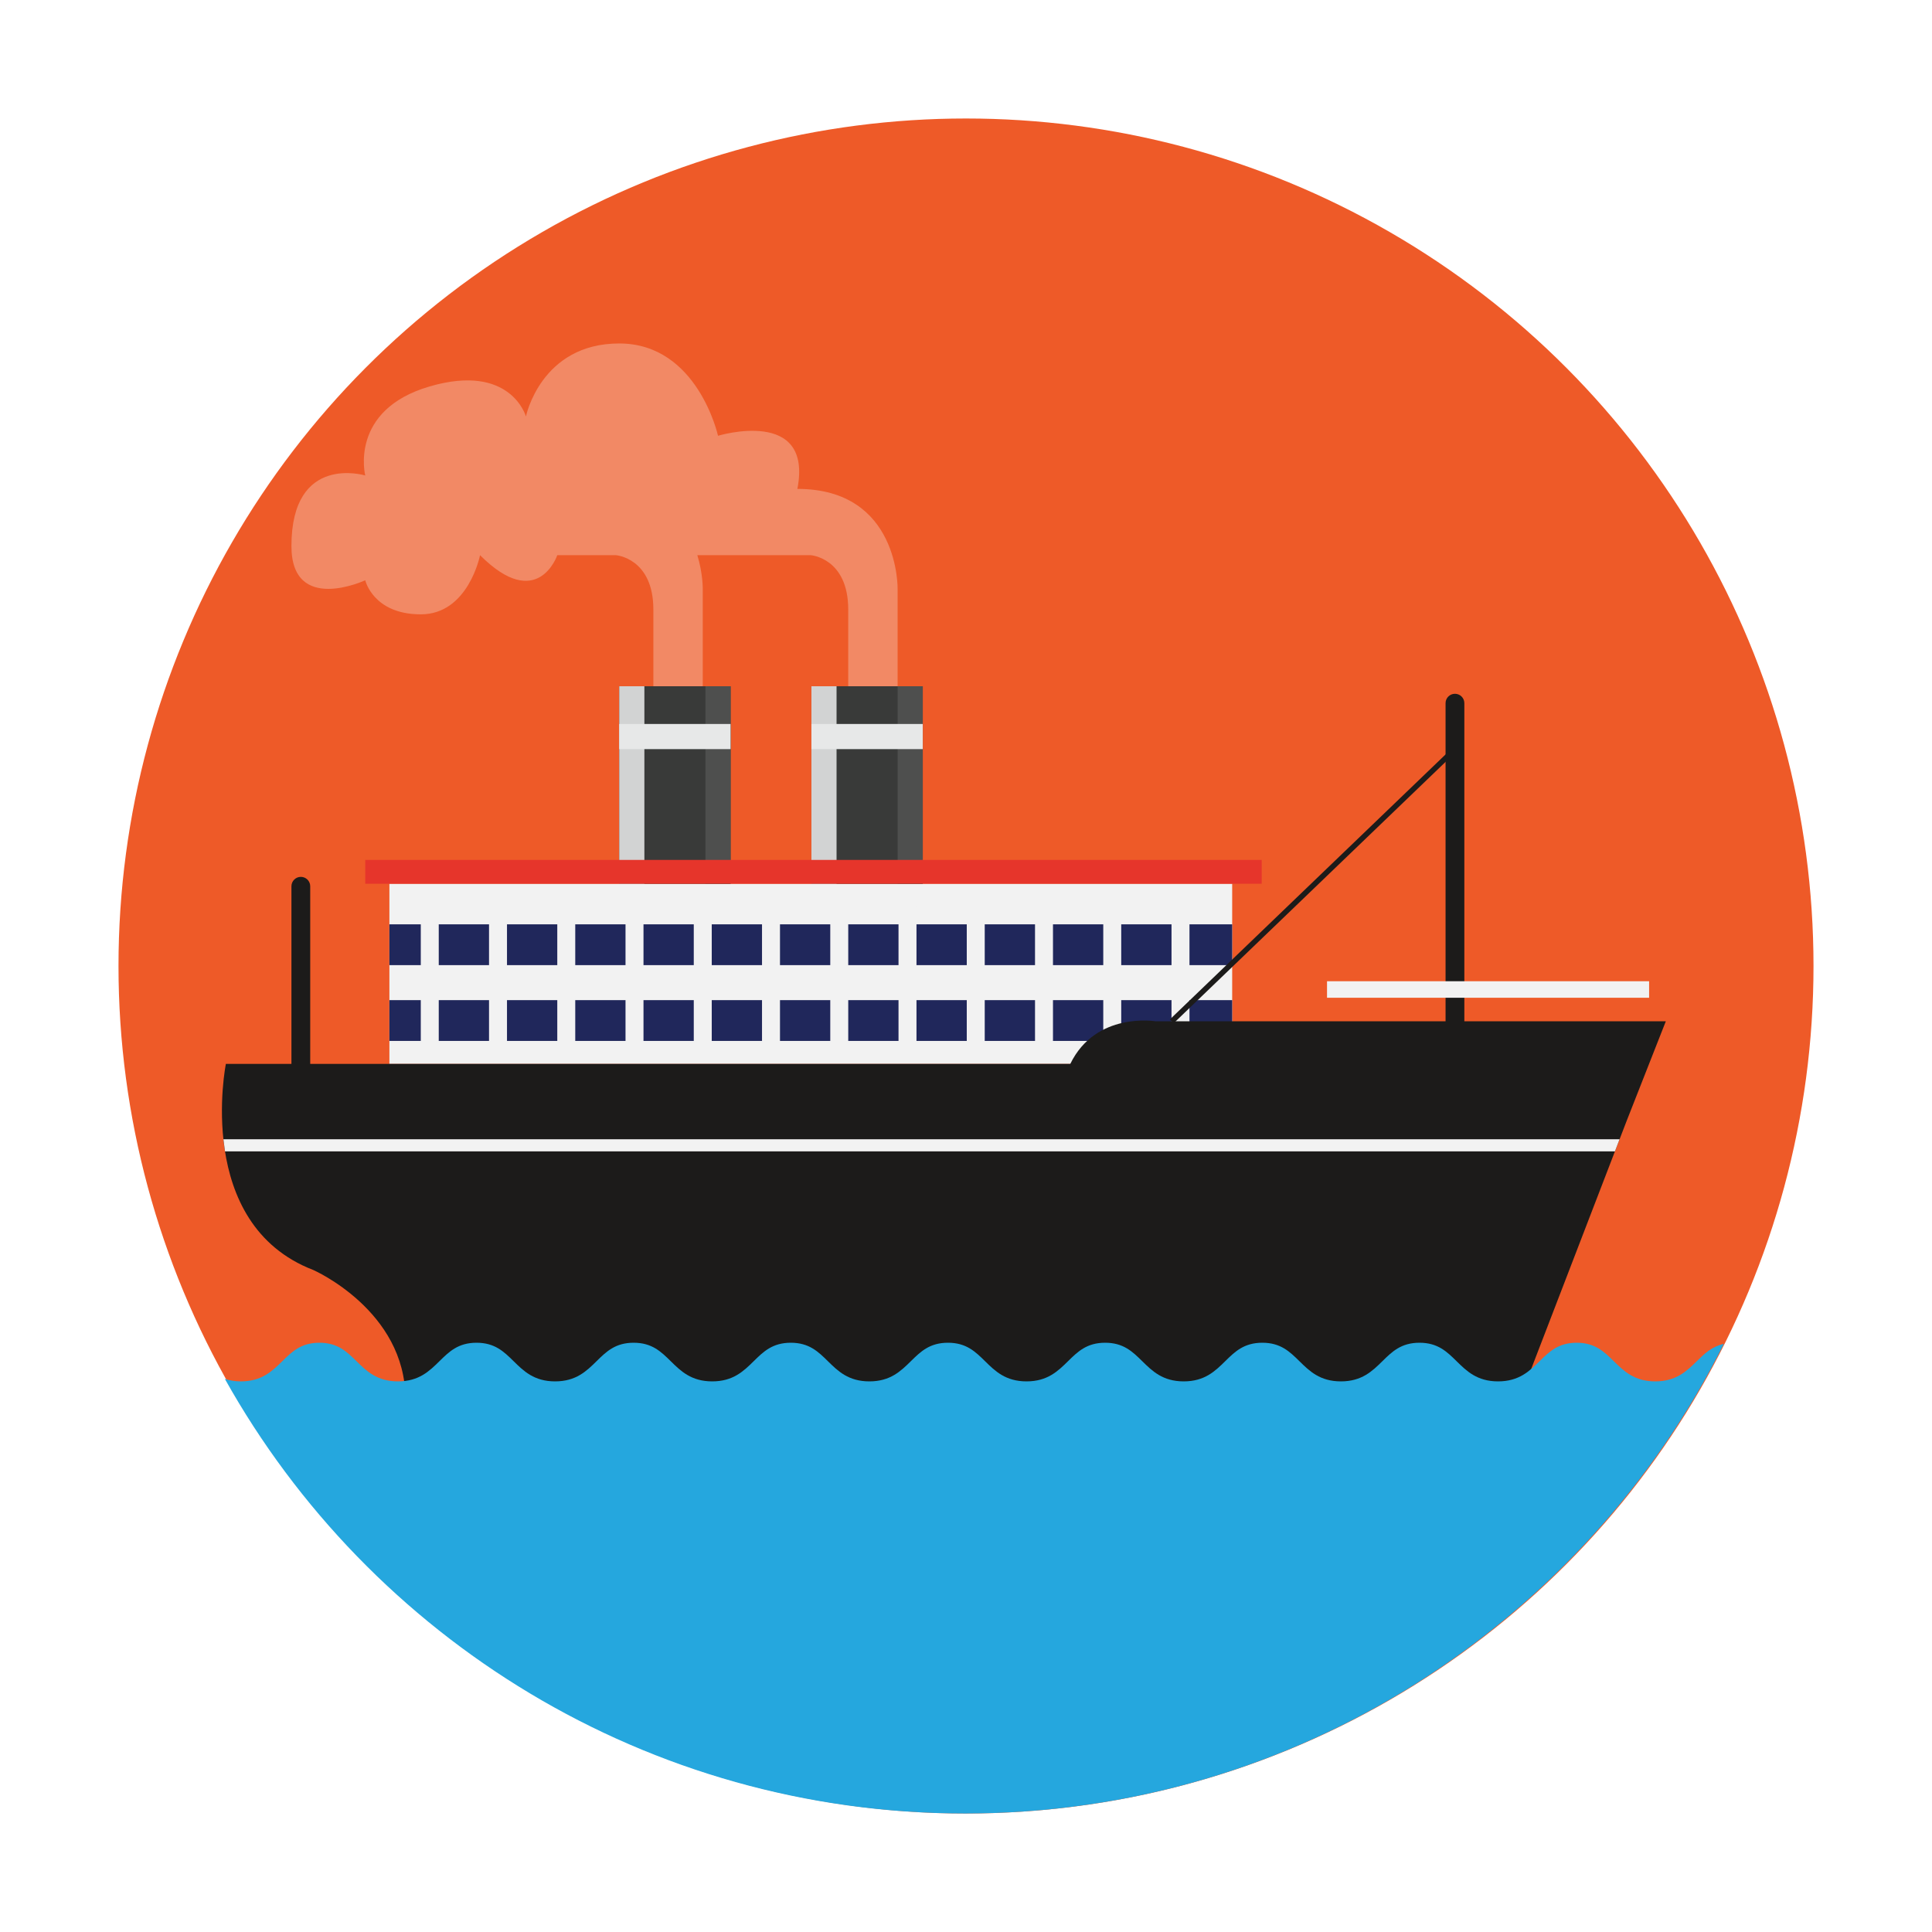 <?xml version="1.0" encoding="utf-8"?>
<!-- Generator: Adobe Illustrator 16.0.0, SVG Export Plug-In . SVG Version: 6.00 Build 0)  -->
<!DOCTYPE svg PUBLIC "-//W3C//DTD SVG 1.1 Tiny//EN" "http://www.w3.org/Graphics/SVG/1.1/DTD/svg11-tiny.dtd">
<svg version="1.1" baseProfile="tiny" id="Layer_1" xmlns="http://www.w3.org/2000/svg" xmlns:xlink="http://www.w3.org/1999/xlink"
	 x="0px" y="0px" width="300px" height="300px" viewBox="0 0 300 300" xml:space="preserve">
<g>
	<circle fill="#EE5A28" cx="150" cy="150" r="131.6"/>
	<g>
		<rect x="60.466" y="137.229" fill="#F2F2F2" width="130.866" height="27.973"/>
		<rect x="60.466" y="143.53" fill="#20275B" width="130.866" height="6.335"/>
		<rect x="60.466" y="155.3" fill="#20275B" width="130.866" height="6.334"/>
		<rect x="65.339" y="140.855" fill="#F2F2F2" width="2.79" height="23.148"/>
		<rect x="75.936" y="140.855" fill="#F2F2F2" width="2.79" height="23.148"/>
		<rect x="86.534" y="140.855" fill="#F2F2F2" width="2.79" height="23.148"/>
		<rect x="97.131" y="140.855" fill="#F2F2F2" width="2.79" height="23.148"/>
		<rect x="107.729" y="140.855" fill="#F2F2F2" width="2.79" height="23.148"/>
		<rect x="118.326" y="140.855" fill="#F2F2F2" width="2.79" height="23.148"/>
		<rect x="128.924" y="140.855" fill="#F2F2F2" width="2.79" height="23.148"/>
		<rect x="139.521" y="140.855" fill="#F2F2F2" width="2.79" height="23.148"/>
		<rect x="150.119" y="140.855" fill="#F2F2F2" width="2.789" height="23.148"/>
		<rect x="160.717" y="140.855" fill="#F2F2F2" width="2.789" height="23.148"/>
		<rect x="171.314" y="140.855" fill="#F2F2F2" width="2.789" height="23.148"/>
		<rect x="181.912" y="140.855" fill="#F2F2F2" width="2.789" height="23.148"/>
		<path fill="#1C1B1A" d="M258.667,158.585h-79.229c0,0-9.27-1.554-13.242,6.617H35.074c0,0-5.005,24.857,13.583,32.006
			c0,0,14.299,6.276,14.299,20.018h173.015l16.636-43.231l0,0L258.667,158.585z"/>
		<g>
			<rect x="96.155" y="106.562" fill="#393A39" width="17.291" height="30.667"/>
			<rect x="96.155" y="106.562" fill="#D2D3D3" width="3.904" height="30.667"/>
			<rect x="109.542" y="106.562" fill="#4E4F4E" width="3.904" height="30.667"/>
			<rect x="96.155" y="112.419" fill="#E7E8E8" width="17.291" height="3.904"/>
		</g>
		<g>
			<rect x="125.996" y="106.562" fill="#393A39" width="17.291" height="30.667"/>
			<rect x="125.996" y="106.562" fill="#D2D3D3" width="3.904" height="30.667"/>
			<rect x="139.383" y="106.562" fill="#4E4F4E" width="3.904" height="30.667"/>
			<rect x="125.996" y="112.419" fill="#E7E8E8" width="17.291" height="3.904"/>
		</g>
		<rect x="56.715" y="133.527" fill="#E6352B" width="139.202" height="3.702"/>
		<path fill="#1C1B1A" d="M48.171,177.322c0,0.806-0.653,1.458-1.459,1.458l0,0c-0.806,0-1.458-0.653-1.458-1.458v-39.704
			c0-0.806,0.653-1.459,1.458-1.459l0,0c0.806,0,1.459,0.653,1.459,1.459V177.322z"/>
		<path fill="#1C1B1A" d="M227.383,161.402c0,0.806-0.652,1.458-1.458,1.458l0,0c-0.807,0-1.459-0.653-1.459-1.458v-52.213
			c0-0.806,0.652-1.458,1.459-1.458l0,0c0.806,0,1.458,0.652,1.458,1.458V161.402z"/>
		
			<rect x="203.501" y="106.945" transform="matrix(0.693 0.721 -0.721 0.693 161.725 -104.819)" fill="#1C1B1A" width="0.834" height="61.018"/>
		<polygon fill="#F2F2F2" points="34.691,176.906 251.485,176.906 250.765,178.781 34.937,178.781 		"/>
		<rect x="206.059" y="152.366" fill="#F2F2F2" width="50.013" height="2.565"/>
	</g>
	<g>
		<path fill="#25A7DE" d="M263.488,211.356c-1.573,1.545-3.199,3.144-6.457,3.144c-3.256,0-4.881-1.598-6.453-3.144
			c-1.494-1.469-2.905-2.856-5.751-2.856c-2.847,0-4.259,1.388-5.753,2.856c-1.572,1.545-3.198,3.144-6.455,3.144
			c-3.256,0-4.881-1.598-6.452-3.144c-1.494-1.469-2.905-2.856-5.751-2.856s-4.257,1.388-5.75,2.856
			c-1.571,1.545-3.196,3.144-6.45,3.144c-3.256,0-4.881-1.598-6.453-3.144c-1.494-1.469-2.905-2.856-5.752-2.856
			c-2.846,0-4.257,1.388-5.751,2.856c-1.571,1.545-3.196,3.144-6.452,3.144s-4.881-1.598-6.452-3.144
			c-1.494-1.469-2.905-2.856-5.751-2.856c-2.847,0-4.258,1.388-5.752,2.856c-1.572,1.545-3.197,3.144-6.453,3.144
			s-4.881-1.598-6.452-3.144c-1.494-1.469-2.904-2.856-5.75-2.856s-4.256,1.387-5.75,2.856c-1.571,1.545-3.196,3.144-6.452,3.144
			c-3.255,0-4.88-1.598-6.451-3.144c-1.493-1.469-2.904-2.856-5.75-2.856s-4.257,1.388-5.751,2.856
			c-1.571,1.545-3.196,3.144-6.452,3.144c-3.255,0-4.88-1.598-6.451-3.144c-1.493-1.469-2.904-2.856-5.75-2.856
			c-2.845,0-4.255,1.388-5.748,2.856c-1.571,1.545-3.195,3.144-6.449,3.144c-3.255,0-4.88-1.598-6.451-3.144
			c-1.493-1.469-2.904-2.856-5.75-2.856c-2.845,0-4.255,1.388-5.748,2.856c-1.571,1.545-3.195,3.144-6.449,3.144
			c-3.255,0-4.88-1.598-6.451-3.144c-1.493-1.469-2.904-2.856-5.75-2.856c-2.847,0-4.257,1.388-5.751,2.856
			c-1.571,1.545-3.196,3.144-6.451,3.144c-0.956,0-1.76-0.15-2.475-0.384c22.506,40.259,65.54,67.483,114.94,67.483
			c51.595,0,96.246-29.696,117.816-72.924C265.825,209.084,264.677,210.188,263.488,211.356z"/>
	</g>
	<path fill="#F28965" d="M123.816,75.916c2.482-12.751-12.322-8.249-12.322-8.249s-3.161-14.333-15.339-14.333
		S81.667,64.667,81.667,64.667S79.333,56.333,66.733,60S56.715,73.833,56.715,73.833s-11.461-3.498-11.461,10.96
		c0,10.642,11.461,5.312,11.461,5.312s1.224,5.29,8.624,5.29s9.202-9.185,9.202-9.185c8.958,8.958,11.993,0,11.993,0h9.105
		c0,0,5.815,0.432,5.815,8.443v11.91h7.669v-15.08c0,0,0.045-2.378-0.842-5.273h8.052h9.565c0,0,5.815,0.432,5.815,8.443v11.91
		h7.669v-15.08C139.383,91.483,139.709,75.916,123.816,75.916z"/>
</g>
</svg>
